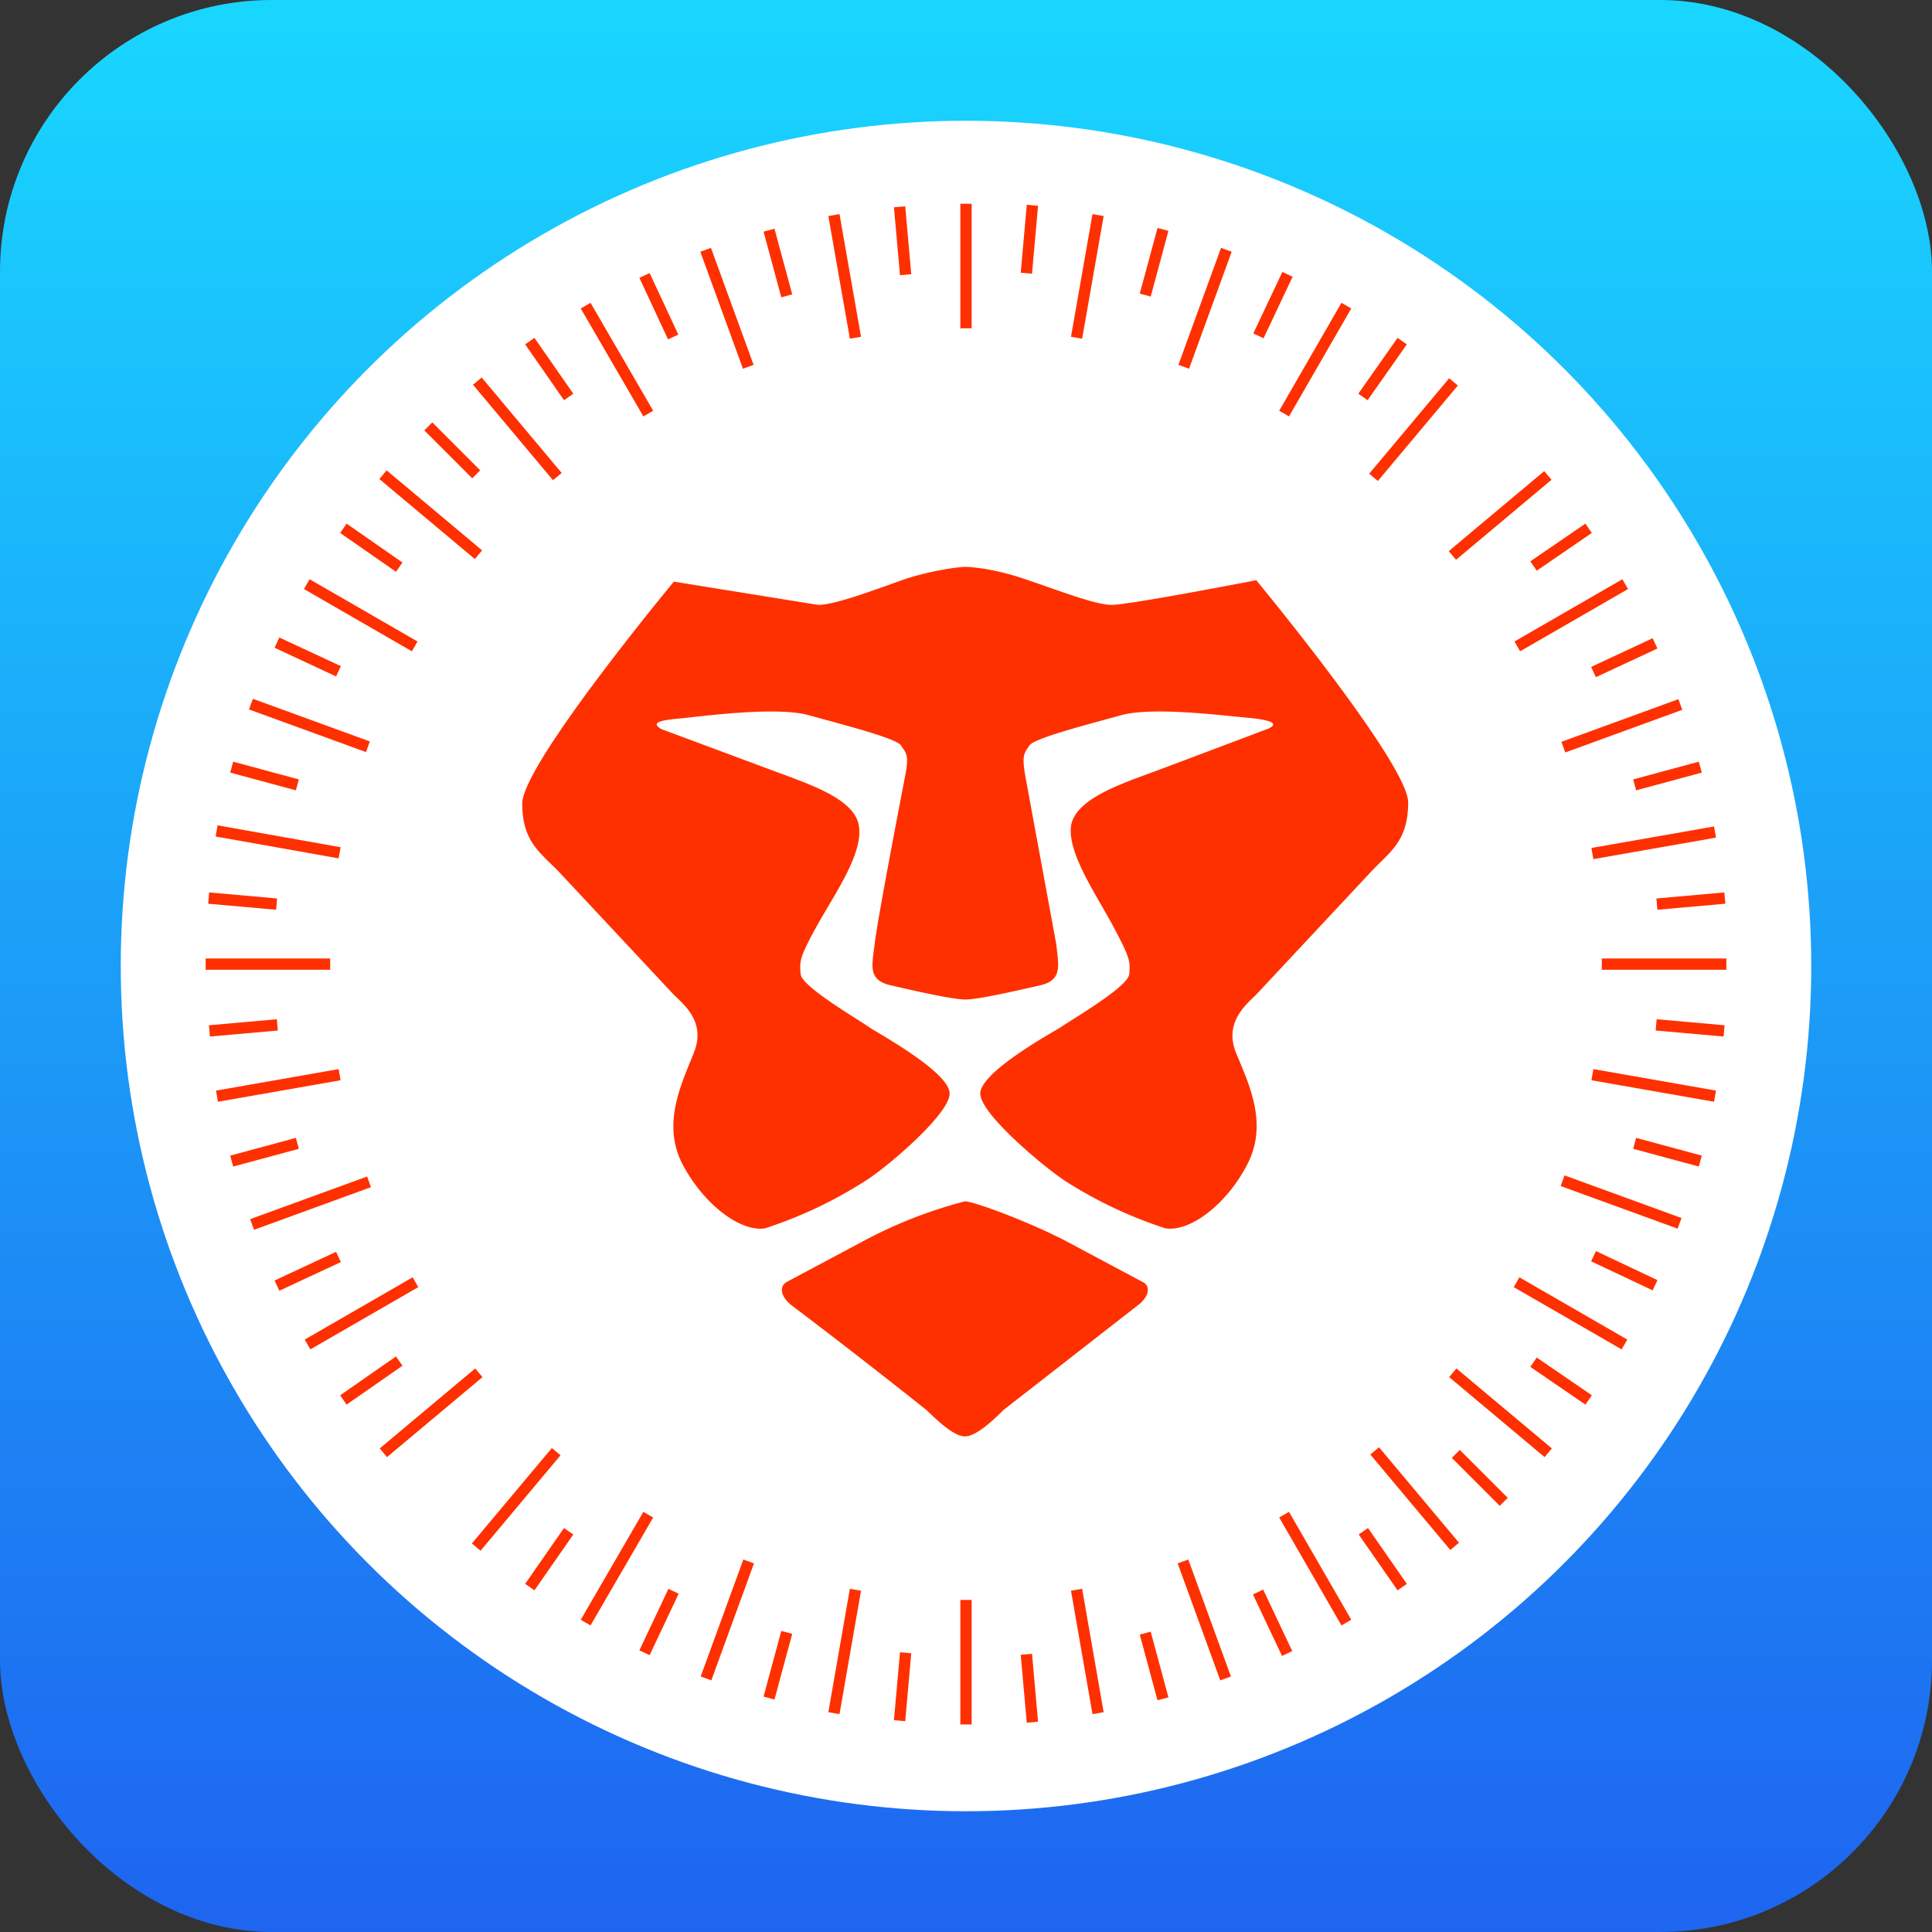 <?xml version="1.0" encoding="UTF-8"?>
<svg xmlns="http://www.w3.org/2000/svg" viewBox="0 0 5120 5120">
  <rect x="0" y="0" width="5120" height="5120" fill="#333333" stroke="none"/>
  <defs>
    <linearGradient id="a" x2="0" y2="100%">
      <stop offset="0" stop-color="#19d7ff"/>
      <stop offset="1" stop-color="#1e64f0"/>
    </linearGradient>
  </defs>

  <!-- Gradient background -->
  <rect width="5120" height="5120" fill="url(#a)" rx="720" ry="720"/>

  <!-- White background circle -->
  <circle cx="2560" cy="2560" r="2240" fill="white" rx="320" ry="320"/>

  <!-- Compass ticks -->
  <path stroke="#ff3000" stroke-width="30" d="
    M2560 540v330m0 3370v330
    m350-4e3-57 325m-586 3318-57 327
    M3250 662l-113 310M1984 4138l-113 310
    m339-3878 57 325m586 3318 57 327
    M1870 662l113 310m1152 3166 113 310
    M1552 810l166 286m1685 2918 165 286
    M1265 1010l212 253m2166 2582 212 253
    M1015 1258l253 212m2582 2168 253 212
    M813 1548l286 165m2920 1685 286 165
    M665 1866l310 113m3166 1150 310 113
    M574 2202l326 58m3320 588 325 57
    M545 2555h330m3370 0h330
    M575 2905l325-57m3320-586 325-57
    M668 3245l310-113m3165-1152 310-113
    M815 3563l286-165m2920-1685 286-165
    M1016 3850l253-212m2580-2166 253-212
    M1262 41e2l212-253m2166-2582 212-253
    M1552 43e2l166-286m1685-2918 165-286
    M2384 548l16 180m320 3656 16 180
    M2038 610l47 174m950 3544 47 174
    M1708 730l76 163m1550 3326 77 163
    M1404 904l103 148m2106 3006 103 148
    M1135 1130l127 127m2596 2596 127 127
    M910 14e2l148 103m3006 2107 146 1e2
    M734 1703l163 76m3326 1550 163 77
    M614 2033l174 47m3544 950 174 47
    M553 2380l180 16m3656 320 180 16m-4014 0 180-16m3656-320 180-16
    M614 3077l174-47m3544-950 174-47
    M734 3407l163-76m3326-1550 163-76
    M910 3710l148-103m3006-2107 146-1e2
    M1404 4206l103-148m2105-3006 104-148
    M1708 4380l77-163M3335 890l77-163
    M2038 45e2l47-174m950-3544 47-174m-698 3952 16-180m320-3656 16-180
  "/>

  <!-- Centered Brave lion -->
  <g transform="translate(621,805) scale(1.4)">
    <!-- Red lion shape on top -->
    <path fill="#ff3000" d="M1935 524s287 347 287 420c0 75-36 94-72 133l-215 230c-20 20-63 54-38 113 25 60 60 134 20 210-40 77-110 128-155 120a820 820 0 01-190-90c-38-25-160-126-160-165s126-110 150-124c23-16 130-78 132-102s2-30-30-90-88-140-80-192c10-52 100-80 167-105l207-78c16-8 12-15-36-20-48-4-183-22-244-5s-163 43-173 57c-8 14-16 14-7 62l58 315c4 40 12 67-30 77-44 10-117 27-142 27s-99-17-142-27-35-37-30-77c4-40 48-268 57-315 10-48 1-48-7-62-10-14-113-40-174-57-60-17-196 1-244 6-48 4-52 10-36 20l207 77c66 25 158 53 167 105 10 53-47 132-80 192s-32 66-30 90 110 86 132 102c24 15 150 85 150 124s-119 140-159 165a820 820 0 01-190 90c-45 8-115-43-156-120-40-76-4-150 20-210 25-60-17-92-38-113l-215-230c-35-37-71-57-71-131s287-420 287-420l273 44c32 0 103-27 168-50 65-20 110-22 110-22s44 0 110 22 136 50 168 50c33 0 275-47 275-47zm-215 1328c18 10 7 32-10 44l-254 198c-20 20-52 50-73 50s-52-30-73-50a13200 13200 0 00-255-198c-16-12-27-33-10-44l150-80a870 870 0 01188-73c15 0 110 34 187 73l150 80z"/>
  </g>
</svg>